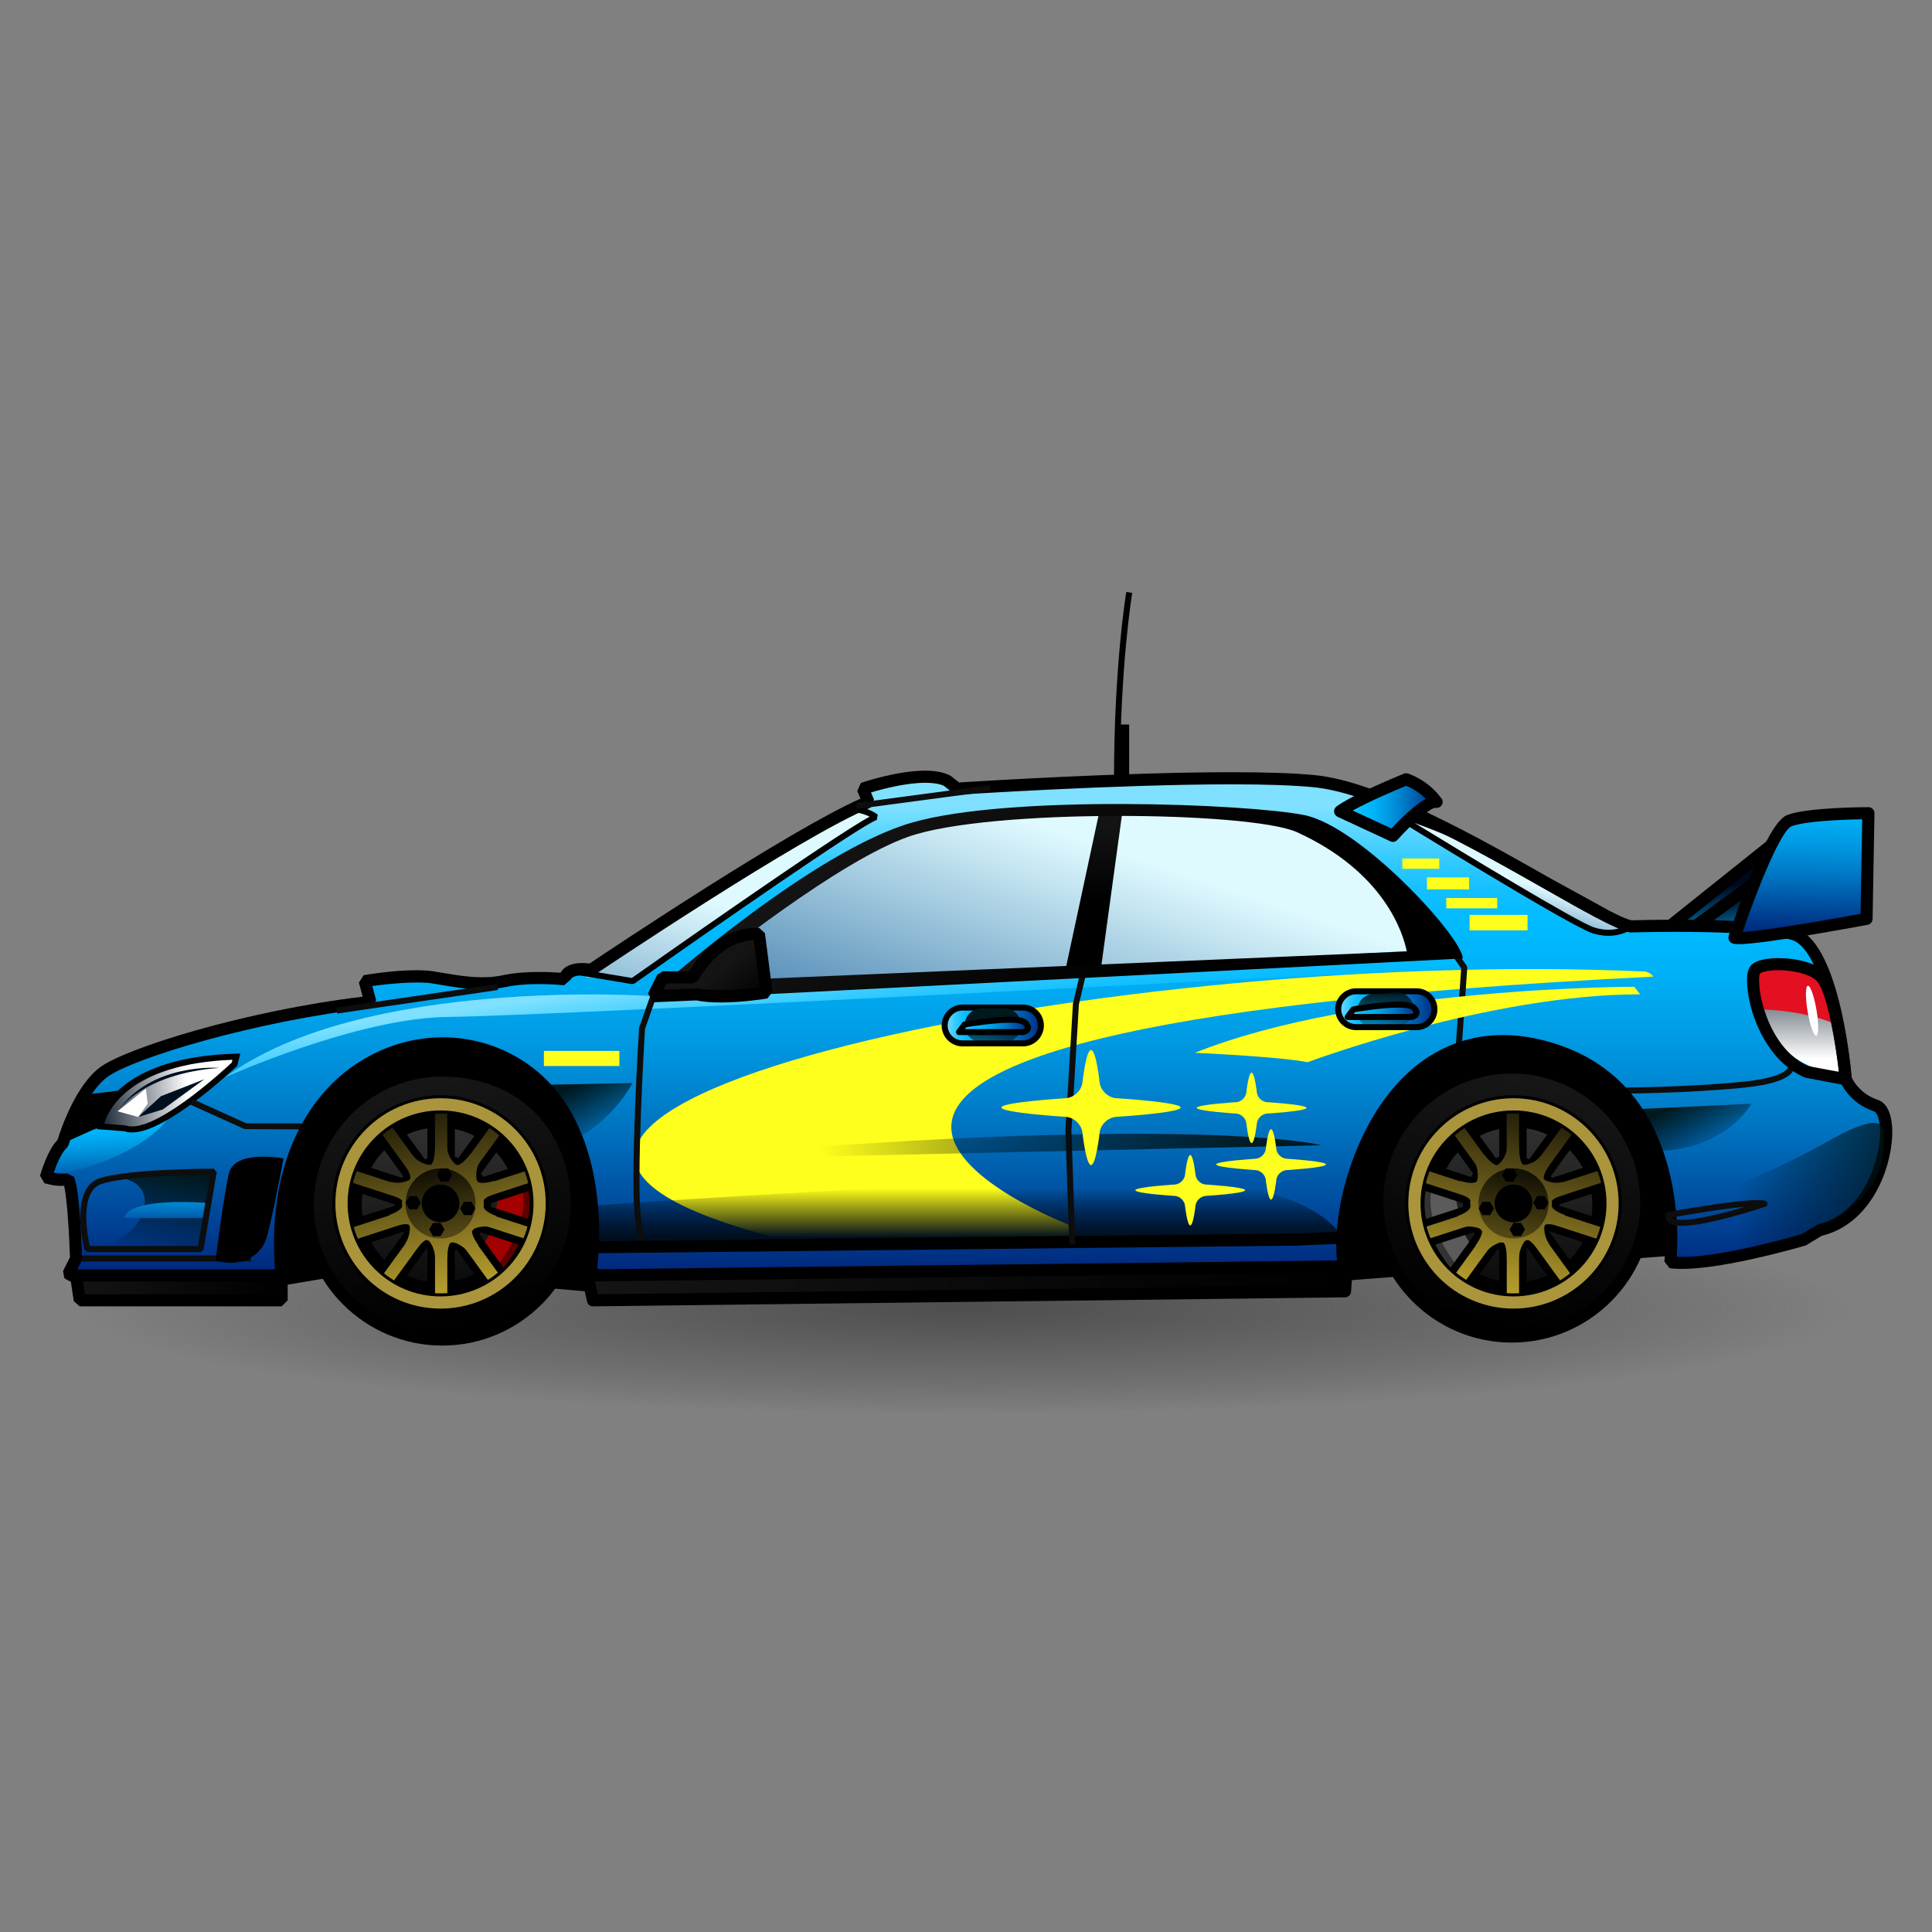 <?xml version="1.0" encoding="UTF-8"?>
<!-- Generated by phantom_svg. -->
<svg width="64px" height="64px" viewBox="0 0 64 64" preserveAspectRatio="none" xmlns="http://www.w3.org/2000/svg" xmlns:xlink="http://www.w3.org/1999/xlink" version="1.1">
  <rect x="0" y="0" width="64" height="64" fill="#808080" stroke="none"/>
  <radialGradient id="SVGID_1_" cx="32.616" cy="41.746" r="27.763" gradientTransform="matrix(1.055 0 0 0.126 -2.416 38.086)" gradientUnits="userSpaceOnUse">
    <stop offset='0' style='stop-color:#4E4E4E'/>
    <stop offset='0.555' style='stop-color:#4B4B4B;stop-opacity:0.445'/>
    <stop offset='0.928' style='stop-color:#424242;stop-opacity:0.072'/>
    <stop offset='1' style='stop-color:#404040;stop-opacity:0'/>
  </radialGradient>
  <ellipse style="fill:url(#SVGID_1_);" cx="32" cy="43.349" rx="30.875" ry="3.446"/>
  <g>
    <polygon points='21.893,43.001 12.081,42.126 6.893,43.001 9.893,34.126 21.706,33.876 	
		'/>
    <polygon points='56.643,41.501 43.518,42.501 42.705,34.251 55.83,33.376 	'/>
    <g>
      <linearGradient id='SVGID_2_' gradientUnits='userSpaceOnUse' x1='57.718' y1='32.791' x2='57.007' y2='29.414'>
        <stop offset='0' style='stop-color:#7FE1FF'/>
        <stop offset='0.05' style='stop-color:#5BD6FF'/>
        <stop offset='0.114' style='stop-color:#34CAFF'/>
        <stop offset='0.172' style='stop-color:#17C1FF'/>
        <stop offset='0.223' style='stop-color:#06BCFF'/>
        <stop offset='0.261' style='stop-color:#00BAFF'/>
        <stop offset='0.33' style='stop-color:#00B3F6'/>
        <stop offset='0.442' style='stop-color:#00A0DE'/>
        <stop offset='0.582' style='stop-color:#0081B7'/>
        <stop offset='0.747' style='stop-color:#005681'/>
        <stop offset='0.928' style='stop-color:#001F3C'/>
        <stop offset='1' style='stop-color:#00081F'/>
      </linearGradient>
      <polygon style='fill:url(#SVGID_2_);' points='59.143,27.626 54.842,31.063 57.779,31.001 		'/>
      <path d='M54.842,31.264c-0.084,0-0.159-0.053-0.188-0.132
			c-0.028-0.081-0.003-0.171,0.063-0.225l4.301-3.438
			c0.071-0.058,0.173-0.059,0.244-0.004c0.073,0.054,0.101,0.151,0.066,0.235
			l-1.363,3.375c-0.03,0.074-0.102,0.124-0.182,0.125l-2.938,0.062
			C54.845,31.264,54.843,31.264,54.842,31.264z M58.671,28.259l-3.243,2.592
			l2.216-0.047L58.671,28.259z'/>
    </g>
    <g>
      <linearGradient id='SVGID_3_' gradientUnits='userSpaceOnUse' x1='58.273' y1='32.592' x2='57.663' y2='29.692'>
        <stop offset='0' style='stop-color:#7FE1FF'/>
        <stop offset='0.05' style='stop-color:#5BD6FF'/>
        <stop offset='0.114' style='stop-color:#34CAFF'/>
        <stop offset='0.172' style='stop-color:#17C1FF'/>
        <stop offset='0.223' style='stop-color:#06BCFF'/>
        <stop offset='0.261' style='stop-color:#00BAFF'/>
        <stop offset='0.33' style='stop-color:#00B3F6'/>
        <stop offset='0.442' style='stop-color:#00A0DE'/>
        <stop offset='0.582' style='stop-color:#0081B7'/>
        <stop offset='0.747' style='stop-color:#005681'/>
        <stop offset='0.928' style='stop-color:#001F3C'/>
        <stop offset='1' style='stop-color:#00081F'/>
      </linearGradient>
      <polygon style='fill:url(#SVGID_3_);' points='59.643,28.126 55.643,31.063 58.58,31.001 		'/>
      <path d='M55.643,31.264c-0.086,0-0.162-0.055-0.189-0.136
			c-0.028-0.083,0.001-0.174,0.071-0.226l4-2.938
			c0.07-0.052,0.168-0.052,0.238,0.001c0.07,0.053,0.098,0.146,0.067,0.229
			l-1.062,2.875c-0.028,0.077-0.102,0.129-0.184,0.13l-2.938,0.062
			C55.646,31.264,55.644,31.264,55.643,31.264z M59.224,28.682l-2.952,2.168
			l2.168-0.046L59.224,28.682z'/>
    </g>
    <linearGradient id='SVGID_4_' gradientUnits='userSpaceOnUse' x1='32' y1='26.751' x2='32' y2='41.967'>
      <stop offset='0' style='stop-color:#7FE1FF'/>
      <stop offset='0.05' style='stop-color:#5BD6FF'/>
      <stop offset='0.114' style='stop-color:#34CAFF'/>
      <stop offset='0.172' style='stop-color:#17C1FF'/>
      <stop offset='0.223' style='stop-color:#06BCFF'/>
      <stop offset='0.261' style='stop-color:#00BAFF'/>
      <stop offset='0.356' style='stop-color:#00B1F7'/>
      <stop offset='0.51' style='stop-color:#0099E2'/>
      <stop offset='0.705' style='stop-color:#0072BF'/>
      <stop offset='0.929' style='stop-color:#003C8F'/>
      <stop offset='1' style='stop-color:#002A7F'/>
    </linearGradient>
    <path style='fill:url(#SVGID_4_);' d='M1.518,39.001c0,0,0.25-0.875,0.562-1.125c0,0,0.5-1.75,1.375-2.375
		s4.938-1.875,8.812-2.312l-0.188-0.688c0,0,1.438-0.25,2.25-0.125s1.5,0.312,2.375,0.125s2-0.062,2-0.062
		s0-0.438,0.875-0.312c0,0,6.875-4.625,9.188-5.562l-0.188-0.438c0,0,2-0.688,2.812-0.25l0.312,0.25
		c0,0,8.562-0.562,11.812-0.25s9.188,4.5,10.5,4.812c0,0,4-0.125,5.375,0.25s1.75,4.812,1.75,4.812s0.25,0.625,1,0.875
		s0.312,3.625-1.875,4.125l-0.5,0.312c0,0-3.125,0.938-4.438,0.75c0,0,0.75-6-4.375-7.188s-7,5.438-6.375,7.562
		c0,0-22.062,0.875-24.625,0.625l-0.375-0.812c0,0,0.697-4.932-2.562-6.812
		c-3.25-1.875-8.312,0.438-7.688,7.125l-0.188,0.5c0,0-6.375-0.125-6.875-0.625l0.25-0.5c0,0-0.062-2.188-0.25-2.625
		C2.018,39.126,1.518,39.001,1.518,39.001z'/>
    <rect x='2.418' y='41.589' style='fill:#0D0D0D;' width='5.888' height='0.199'/>
    <linearGradient id='SVGID_5_' gradientUnits='userSpaceOnUse' x1='3.487' y1='36.439' x2='3.674' y2='39.502'>
      <stop offset='0' style='stop-color:#7FE1FF'/>
      <stop offset='0.05' style='stop-color:#5BD6FF'/>
      <stop offset='0.114' style='stop-color:#34CAFF'/>
      <stop offset='0.172' style='stop-color:#17C1FF'/>
      <stop offset='0.223' style='stop-color:#06BCFF'/>
      <stop offset='0.261' style='stop-color:#00BAFF'/>
      <stop offset='0.356' style='stop-color:#00B1F7'/>
      <stop offset='0.51' style='stop-color:#0099E2'/>
      <stop offset='0.705' style='stop-color:#0072BF'/>
      <stop offset='0.929' style='stop-color:#003C8F'/>
      <stop offset='1' style='stop-color:#002A7F'/>
    </linearGradient>
    <path style='fill:url(#SVGID_5_);' d='M1.518,39.001c0,0-0.062-1.688,2.312-1.625c0,0,1.312-0.062,1.812-0.438
		C5.643,36.938,4.893,38.376,1.518,39.001z'/>
    <linearGradient id='SVGID_6_' gradientUnits='userSpaceOnUse' x1='27.7' y1='31.772' x2='29.2' y2='42.963'>
      <stop offset='0' style='stop-color:#7FE1FF'/>
      <stop offset='0.05' style='stop-color:#5BD6FF'/>
      <stop offset='0.114' style='stop-color:#34CAFF'/>
      <stop offset='0.172' style='stop-color:#17C1FF'/>
      <stop offset='0.223' style='stop-color:#06BCFF'/>
      <stop offset='0.261' style='stop-color:#00BAFF'/>
      <stop offset='0.356' style='stop-color:#00B1F7'/>
      <stop offset='0.51' style='stop-color:#0099E2'/>
      <stop offset='0.705' style='stop-color:#0072BF'/>
      <stop offset='0.929' style='stop-color:#003C8F'/>
      <stop offset='1' style='stop-color:#002A7F'/>
    </linearGradient>
    <path style='fill:url(#SVGID_6_);' d='M7.456,35.688c0,0,4.438-2,7.438-2
		c4.125-0.062,33.613-1.638,33.613-1.638l-0.426-0.675l-26.437,1.625
		C21.643,33.001,12.018,32.313,7.456,35.688z'/>
    <path style='fill:#FFFF1D;' d='M25.706,41.001h9.812v-0.384c0,0-17.062-6.453,19.25-8.265
		c0,0-0.062-0.107-0.25-0.167C36.018,31.345,10.393,37.043,25.706,41.001z'/>
    <linearGradient id='SVGID_7_' gradientUnits='userSpaceOnUse' x1='32.018' y1='41.001' x2='32.018' y2='39.357'>
      <stop offset='0' style='stop-color:#000F1F'/>
      <stop offset='1' style='stop-color:#000000;stop-opacity:0'/>
    </linearGradient>
    <path style='fill:url(#SVGID_7_);' d='M44.455,41.001c0,0-0.75-1.875-6.125-1.938
		c-5.375-0.062-18.75,0.875-18.75,0.875v1.5L44.455,41.001z'/>
    <linearGradient id='SVGID_8_' gradientUnits='userSpaceOnUse' x1='59.643' y1='31.689' x2='59.643' y2='35.078'>
      <stop offset='0' style='stop-color:#000F1F'/>
      <stop offset='1' style='stop-color:#FFFFFF'/>
    </linearGradient>
    <path style='fill:url(#SVGID_8_);' d='M58.268,33.501c0,0,0.75,2.062,2.75,2v-1.438
		C61.018,34.063,60.018,32.688,58.268,33.501z'/>
    <linearGradient id='SVGID_9_' gradientUnits='userSpaceOnUse' x1='22.43' y1='36.037' x2='24.117' y2='30.037'>
      <stop offset='0' style='stop-color:#528AB5'/>
      <stop offset='1' style='stop-color:#DFFAFF'/>
    </linearGradient>
    <path style='fill:url(#SVGID_9_);' d='M19.393,32.376l1.562,0.125c0,0,5.375-4,8.062-5.438l-0.625-0.25
		C28.393,26.813,20.331,31.438,19.393,32.376z'/>
    <g>
      <linearGradient id='SVGID_10_' gradientUnits='userSpaceOnUse' x1='2.982' y1='36.497' x2='6.232' y2='36.185'>
        <stop offset='0' style='stop-color:#000F1F'/>
        <stop offset='1' style='stop-color:#FFFFFF'/>
      </linearGradient>
      <path style='fill:url(#SVGID_10_);' d='M3.331,37.313c0,0,0.25-2.188,4.5-2.312l-0.062,0.25c0,0-2.625,2.5-3.625,2.125
			L3.331,37.313z'/>
      <path d='M4.375,37.515c-0.092,0-0.177-0.014-0.252-0.04l-0.903-0.069l0.012-0.104
			c0.01-0.093,0.309-2.274,4.596-2.4l0.132-0.004l-0.102,0.406l-0.021,0.02
			C7.743,35.413,5.523,37.515,4.375,37.515z M3.453,37.223l0.725,0.06
			c0.057,0.021,0.123,0.032,0.196,0.032c1.014,0,3.073-1.9,3.304-2.116
			l0.023-0.093C4.245,35.245,3.572,36.805,3.453,37.223z'/>
    </g>
    <path d='M7.143,41.751c0,0,0.25-2.062,0.438-2.875s1.812-0.5,1.812-0.5s-0.375,2-0.562,2.625
		S7.956,42.001,7.143,41.751z'/>
    <linearGradient id='SVGID_11_' gradientUnits='userSpaceOnUse' x1='33.317' y1='35.727' x2='35.942' y2='27.852'>
      <stop offset='0' style='stop-color:#528AB5'/>
      <stop offset='1' style='stop-color:#DFFAFF'/>
    </linearGradient>
    <path style='fill:url(#SVGID_11_);' d='M46.643,31.501c-0.688-3.188-3.688-4.312-6.125-4.5
		s-7.875-0.125-9.687,0.375s-6.812,3.625-8.5,5.562L46.643,31.501z'/>
    <path style='fill:#E21020;' d='M60.955,34.001c0,0-0.875-0.5-2.562-0.562c0,0-1.125-1.562,0.688-1.438
		S60.893,33.438,60.955,34.001z'/>
    <linearGradient id='SVGID_12_' gradientUnits='userSpaceOnUse' x1='49.573' y1='30.615' x2='49.998' y2='29.104'>
      <stop offset='0' style='stop-color:#528AB5'/>
      <stop offset='1' style='stop-color:#DFFAFF'/>
    </linearGradient>
    <path style='fill:url(#SVGID_12_);' d='M46.143,26.938c0,0,6.5,3.875,6.875,3.938s1-0.188,1-0.188
		S46.33,26.688,46.143,26.938z'/>
    <polygon style='fill:#0D0D0D;' points='10.181,37.413 8.102,37.404 6.298,36.588 6.381,36.405 
		6.472,36.447 8.165,37.214 10.181,37.214 	'/>
    <path style='fill:#0D0D0D;' d='M21.212,41.393l-0.167-0.937
		c-0.187-1.311,0.111-6.191,0.124-6.398l0.005-0.027l0.408-1.157l0.188,0.066
		l-0.403,1.144c-0.018,0.295-0.304,5.087-0.125,6.341l0.167,0.933L21.212,41.393z'/>
    <polygon points='19.695,41.516 19.691,41.115 19.891,41.113 42.891,40.863 44.646,40.793 
		44.663,41.192 42.9,41.264 	'/>
    <polygon style='fill:#0D0D0D;' points='35.421,41.229 35.418,41.129 35.293,37.441 35.543,33.245 
		35.818,32.068 36.013,32.114 35.74,33.273 35.492,37.444 35.621,41.223 	'/>
    <polygon style='fill:#0D0D0D;' points='48.423,34.67 48.224,34.656 48.403,32.079 48.079,31.614 
		48.243,31.5 48.588,31.994 48.605,32.058 	'/>
    <path style='fill:#0D0D0D;' d='M53.756,36.226c-0.056,0-0.1-0.044-0.1-0.1
		s0.044-0.1,0.1-0.1c0.021,0,2.029-0.003,3.939-0.188
		c1.216-0.117,1.479-0.365,1.534-0.467c0.031-0.056,0.015-0.094,0.013-0.098
		c-0.023-0.048-0.006-0.108,0.041-0.134c0.047-0.027,0.104-0.013,0.133,0.035
		c0.008,0.013,0.072,0.129-0.004,0.28c-0.147,0.291-0.719,0.487-1.697,0.582
		C55.795,36.224,53.776,36.226,53.756,36.226z'/>
    <path d='M61.105,35.947l-1.312-0.25c-1.271-0.553-1.708-1.987-1.812-2.414
		c-0.04-0.163-0.228-0.99,0.006-1.282c0.183-0.228,0.657-0.262,0.924-0.262
		c0.579,0,1.359,0.154,1.648,0.589c0.522,0.783,0.772,3.297,0.783,3.404
		L61.105,35.947z M58.91,32.139c-0.387,0-0.579,0.076-0.611,0.113
		c-0.043,0.076-0.064,0.568,0.16,1.25c0.17,0.515,0.584,1.436,1.451,1.817
		l1.005,0.187c-0.098-0.835-0.344-2.438-0.688-2.956
		C60.07,32.315,59.504,32.139,58.91,32.139z'/>
    <path d='M53.279,31c-0.18,0-0.362-0.031-0.543-0.091
		c-0.753-0.25-6.406-3.736-6.646-3.885l0.071-0.183
		c0.082,0.015,2.083,0.417,7.906,3.761l0.01,0.167
		C54.065,30.778,53.764,31,53.279,31z M46.861,27.262
		c1.56,0.955,5.356,3.263,5.938,3.457c0.161,0.054,0.323,0.081,0.48,0.081
		c0.234,0,0.419-0.059,0.535-0.112C50.03,28.522,47.879,27.623,46.861,27.262z'/>
    <linearGradient id='SVGID_13_' gradientUnits='userSpaceOnUse' x1='36.236' y1='27.313' x2='36.236' y2='29.876'>
      <stop offset='0' style='stop-color:#141414'/>
      <stop offset='1' style='stop-color:#000000'/>
    </linearGradient>
    <polygon style='fill:url(#SVGID_13_);' points='36.455,26.713 37.205,26.713 36.455,32.188 
		35.268,32.251 	'/>
    <linearGradient id='SVGID_14_' gradientUnits='userSpaceOnUse' x1='29.746' y1='25.991' x2='40.436' y2='38.568'>
      <stop offset='0' style='stop-color:#141414'/>
      <stop offset='0.606' style='stop-color:#000000'/>
      <stop offset='1' style='stop-color:#000000'/>
    </linearGradient>
    <path style='fill:url(#SVGID_14_);' d='M43.205,27.001c-1.875-0.375-9.75-0.688-13,0.25
		c-3.25,0.938-8.188,5.312-8.188,5.312l-0.312,0.562l26.75-1.375
		C48.455,31.063,45.08,27.376,43.205,27.001z M30.105,27.713
		c2.688-0.938,11.287-0.837,12.85-0.15c2.917,1.326,3.528,3.366,3.647,3.955
		l-23.816,1.012C23.84,31.674,27.819,28.511,30.105,27.713z'/>
    <g>
      <linearGradient id='SVGID_15_' gradientUnits='userSpaceOnUse' x1='23.704' y1='32.335' x2='24.766' y2='33.585'>
        <stop offset='0' style='stop-color:#141414'/>
        <stop offset='1' style='stop-color:#000000'/>
      </linearGradient>
      <path style='fill:url(#SVGID_15_);' d='M21.643,33.001l0.312-0.625h1c0,0,0.75-1.5,2.188-1.438l0.25,1.938
			c0,0-1.438,0.25-2.312,0.062L21.643,33.001z'/>
      <path d='M23.881,33.208c-0.317,0-0.592-0.022-0.817-0.068l-1.413,0.062l-0.188-0.29
			l0.312-0.625l0.179-0.111h0.882c0.209-0.356,0.949-1.439,2.218-1.439l0.096,0.002
			l0.189,0.174l0.25,1.938l-0.164,0.223C25.396,33.078,24.641,33.208,23.881,33.208z
			 M23.072,32.739l0.051,0.004c0.541,0.116,1.619,0.026,2.047-0.035l-0.203-1.569
			c-1.181,0.061-1.827,1.314-1.833,1.327l-0.179,0.11h-0.876l-0.105,0.21
			L23.072,32.739z'/>
    </g>
    <path d='M20.939,32.6l-2.062-0.341l0.033-0.198l2.021,0.335
		c0.572-0.404,6.623-4.667,7.876-5.343c-0.206-0.102-0.428-0.14-0.431-0.14
		l-0.099-0.017l0.033-0.197l0.099,0.017c0.016,0.003,0.402,0.069,0.668,0.269
		l-0.031,0.176c-0.482,0.145-5.466,3.611-8.034,5.423L20.939,32.6z'/>
    <linearGradient id='SVGID_16_' gradientUnits='userSpaceOnUse' x1='19.368' y1='35.795' x2='20.243' y2='37.545'>
      <stop offset='0' style='stop-color:#00191F'/>
      <stop offset='1' style='stop-color:#000000;stop-opacity:0'/>
    </linearGradient>
    <path style='fill:url(#SVGID_16_);' d='M20.956,35.876l-3.062,0.062l1.25,1.75
		C19.143,37.688,20.206,37.188,20.956,35.876z'/>
    <linearGradient id='SVGID_17_' gradientUnits='userSpaceOnUse' x1='42.183' y1='37.351' x2='27.183' y2='38.663'>
      <stop offset='0' style='stop-color:#00191F'/>
      <stop offset='1' style='stop-color:#000000;stop-opacity:0'/>
    </linearGradient>
    <path style='fill:url(#SVGID_17_);' d='M43.768,37.938c0,0-4.25-1.125-22.312,0.5L43.768,37.938z'/>
    <linearGradient id='SVGID_18_' gradientUnits='userSpaceOnUse' x1='5.291' y1='38.766' x2='4.737' y2='41.534'>
      <stop offset='0' style='stop-color:#00191F'/>
      <stop offset='1' style='stop-color:#000000;stop-opacity:0'/>
    </linearGradient>
    <path style='fill:url(#SVGID_18_);' d='M3.956,39.001l3.125-0.188l-0.438,2.562h-3.75c0,0,1.188-0.188,1.625-0.812
		S4.956,39.188,3.956,39.001z'/>
    <linearGradient id='SVGID_19_' gradientUnits='userSpaceOnUse' x1='55.886' y1='36.394' x2='56.736' y2='38.094'>
      <stop offset='0' style='stop-color:#00191F'/>
      <stop offset='1' style='stop-color:#000000;stop-opacity:0'/>
    </linearGradient>
    <path style='fill:url(#SVGID_19_);' d='M54.018,36.751l4-0.188c0,0-0.812,1.5-3.062,1.562
		C54.955,38.126,54.393,36.876,54.018,36.751z'/>
    <path d='M21.75,43.059c-0.904,0-1.497-0.016-1.813-0.046l-0.162-0.115l-0.375-0.812
		l-0.017-0.112c0.007-0.048,0.639-4.82-2.464-6.611
		c-0.681-0.393-1.462-0.601-2.259-0.601c-1.349,0-2.609,0.569-3.55,1.602
		c-0.883,0.97-1.874,2.785-1.579,5.933l-0.012,0.089l-0.188,0.5l-0.191,0.13
		c-1.515-0.03-6.496-0.167-7.013-0.684l-0.037-0.231l0.228-0.454
		C2.294,40.902,2.226,39.736,2.125,39.28c-0.295,0.028-0.641-0.082-0.655-0.085
		l-0.144-0.249c0.026-0.092,0.254-0.864,0.579-1.182
		c0.097-0.316,0.594-1.826,1.435-2.427c0.872-0.622,4.741-1.847,8.675-2.321
		l-0.126-0.463l0.159-0.25c0.038-0.006,0.946-0.163,1.738-0.163
		c0.221,0,0.416,0.012,0.576,0.037c0.14,0.021,0.276,0.045,0.411,0.068
		c0.648,0.111,1.275,0.193,1.892,0.059c0.334-0.071,0.736-0.107,1.196-0.107
		c0.298,0,0.552,0.015,0.707,0.027c0.108-0.188,0.354-0.376,0.964-0.307
		c0.717-0.481,6.616-4.421,8.974-5.46l-0.108-0.253l0.119-0.268
		c0.048-0.017,1.193-0.407,2.126-0.407c0.352,0,0.637,0.057,0.846,0.169
		l0.281,0.222c0.663-0.042,5.469-0.34,9.018-0.34c1.166,0,2.091,0.032,2.75,0.095
		c2.164,0.208,5.449,2.074,7.848,3.437c1.186,0.673,2.213,1.257,2.654,1.375
		c0.133-0.004,0.721-0.02,1.475-0.02c1.33,0,3.092,0.048,3.932,0.277
		c1.437,0.392,1.841,4.351,1.894,4.955c0.052,0.107,0.29,0.544,0.867,0.736
		c0.332,0.11,0.505,0.557,0.472,1.225c-0.054,1.107-0.72,2.886-2.332,3.277
		l-0.521,0.316c-0.118,0.036-3.195,0.941-4.523,0.757l-0.17-0.223
		c0.029-0.238,0.665-5.836-4.222-6.968c-0.391-0.091-0.773-0.137-1.14-0.137
		c-1.747,0-2.895,1.043-3.549,1.918c-1.422,1.9-1.76,4.476-1.45,5.529
		l-0.184,0.257C44.419,42.395,27.625,43.059,21.75,43.059z M20.088,42.624
		c0.325,0.022,0.882,0.034,1.661,0.034c5.48,0,20.486-0.578,22.58-0.66
		c-0.261-1.384,0.281-3.91,1.572-5.635C47.184,34.646,48.981,33.964,51,34.431
		c4.694,1.088,4.618,6.121,4.546,7.203c1.294,0.07,3.855-0.671,4.139-0.754
		l0.538-0.324c1.41-0.322,2.01-1.958,2.056-2.914
		c0.026-0.544-0.108-0.796-0.199-0.826c-0.828-0.275-1.11-0.961-1.122-0.99
		l-0.014-0.058c-0.102-1.195-0.587-4.359-1.604-4.636
		c-0.797-0.217-2.521-0.263-3.826-0.263c-0.852,0-1.488,0.02-1.49,0.02
		l-0.052-0.005c-0.483-0.115-1.499-0.691-2.784-1.422
		c-2.367-1.344-5.609-3.186-7.689-3.386c-0.646-0.062-1.558-0.094-2.711-0.094
		c-3.787,0-9.016,0.341-9.068,0.344l-0.138-0.043l-0.312-0.25
		c-0.12-0.061-0.341-0.102-0.626-0.102c-0.644,0-1.426,0.21-1.791,0.32
		l0.1,0.235l-0.108,0.264c-2.267,0.919-9.083,5.497-9.151,5.543l-0.14,0.032
		c-0.479-0.065-0.639,0.062-0.647,0.125l-0.222,0.188
		c-0.003-0-0.363-0.04-0.824-0.04c-0.432,0-0.806,0.033-1.112,0.099
		c-0.68,0.146-1.36,0.061-2.043-0.056c-0.132-0.023-0.266-0.046-0.404-0.067
		c-0.515-0.079-1.533,0.026-1.968,0.09l0.128,0.472l-0.17,0.252
		c-3.811,0.43-7.854,1.658-8.719,2.276c-0.809,0.577-1.294,2.25-1.299,2.267
		l-0.067,0.102c-0.154,0.123-0.323,0.508-0.43,0.817
		c0.159,0.027,0.39,0.035,0.444,0.02l0.232,0.115
		c0.197,0.46,0.26,2.471,0.266,2.698l-0.021,0.096L2.531,42.109
		c0.685,0.245,3.679,0.442,6.474,0.501l0.122-0.324
		c-0.294-3.265,0.753-5.169,1.686-6.193c1.003-1.101,2.405-1.731,3.846-1.731
		c0.867,0,1.717,0.226,2.459,0.654c3.181,1.835,2.742,6.354,2.668,6.954
		L20.088,42.624z'/>
    <g>
      <linearGradient id='SVGID_20_' gradientUnits='userSpaceOnUse' x1='44.393' y1='26.751' x2='47.58' y2='26.751'>
        <stop offset='0' style='stop-color:#7FE1FF'/>
        <stop offset='0.05' style='stop-color:#5BD6FF'/>
        <stop offset='0.114' style='stop-color:#34CAFF'/>
        <stop offset='0.172' style='stop-color:#17C1FF'/>
        <stop offset='0.223' style='stop-color:#06BCFF'/>
        <stop offset='0.261' style='stop-color:#00BAFF'/>
        <stop offset='0.356' style='stop-color:#00B1F7'/>
        <stop offset='0.51' style='stop-color:#0099E2'/>
        <stop offset='0.705' style='stop-color:#0072BF'/>
        <stop offset='0.929' style='stop-color:#003C8F'/>
        <stop offset='1' style='stop-color:#002A7F'/>
      </linearGradient>
      <path style='fill:url(#SVGID_20_);' d='M44.393,26.876l1.75,0.812c0,0,1.062-1.188,1.438-1.125c0,0-0.312-0.5-1-0.75
			C46.58,25.813,44.893,26.501,44.393,26.876z'/>
      <path d='M46.143,27.889c-0.028,0-0.058-0.006-0.084-0.019l-1.75-0.812
			c-0.064-0.03-0.107-0.091-0.115-0.161c-0.007-0.07,0.022-0.139,0.079-0.181
			c0.515-0.386,2.162-1.059,2.232-1.087c0.045-0.019,0.098-0.018,0.144-0.003
			c0.621,0.226,0.963,0.639,1.067,0.782c0.045,0.037,0.074,0.093,0.074,0.156
			c0,0.11-0.09,0.2-0.2,0.2c-0.002,0-0.003,0-0.01,0
			c-0.011,0-0.021-0.001-0.033-0.003c-0.161,0-0.749,0.496-1.255,1.061
			C46.253,27.865,46.198,27.889,46.143,27.889z M44.811,26.85l1.283,0.596
			c0.254-0.275,0.744-0.773,1.14-0.984c-0.136-0.136-0.351-0.31-0.65-0.432
			C46.314,26.14,45.369,26.538,44.811,26.85z'/>
    </g>
    <g>
      <linearGradient id='SVGID_21_' gradientUnits='userSpaceOnUse' x1='59.766' y1='24.962' x2='59.641' y2='30.838'>
        <stop offset='0' style='stop-color:#7FE1FF'/>
        <stop offset='0.05' style='stop-color:#5BD6FF'/>
        <stop offset='0.114' style='stop-color:#34CAFF'/>
        <stop offset='0.172' style='stop-color:#17C1FF'/>
        <stop offset='0.223' style='stop-color:#06BCFF'/>
        <stop offset='0.261' style='stop-color:#00BAFF'/>
        <stop offset='0.356' style='stop-color:#00B1F7'/>
        <stop offset='0.51' style='stop-color:#0099E2'/>
        <stop offset='0.705' style='stop-color:#0072BF'/>
        <stop offset='0.929' style='stop-color:#003C8F'/>
        <stop offset='1' style='stop-color:#002A7F'/>
      </linearGradient>
      <path style='fill:url(#SVGID_21_);' d='M57.455,31.063c0,0,1.188-3.625,1.812-3.875s2.625-0.25,2.625-0.25l-0.062,3.5
			C61.83,30.438,57.83,31.188,57.455,31.063z'/>
      <path d='M57.603,31.277c-0.096,0-0.16-0.007-0.211-0.024
			c-0.104-0.035-0.161-0.147-0.127-0.252c0.286-0.871,1.269-3.734,1.929-3.998
			c0.653-0.261,2.616-0.265,2.699-0.265c0.054,0,0.105,0.022,0.143,0.06
			c0.038,0.038,0.059,0.09,0.058,0.144l-0.062,3.5
			c-0.002,0.095-0.07,0.176-0.163,0.193
			C61.727,30.661,58.431,31.277,57.603,31.277z M61.688,27.14
			c-0.652,0.009-1.915,0.061-2.347,0.234c-0.316,0.126-1.062,1.867-1.612,3.5
			c0.842-0.046,3.258-0.483,3.903-0.602L61.688,27.14z'/>
    </g>
    <g>
      <linearGradient id='SVGID_22_' gradientUnits='userSpaceOnUse' x1='2.518' y1='42.663' x2='9.331' y2='42.663'>
        <stop offset='0' style='stop-color:#141414'/>
        <stop offset='1' style='stop-color:#000000'/>
      </linearGradient>
      <polygon style='fill:url(#SVGID_22_);' points='2.643,43.075 2.518,42.251 9.331,42.251 
			9.331,43.075 		'/>
      <path d='M9.331,43.275h-6.688l-0.198-0.17l-0.125-0.824l0.198-0.23h6.812l0.2,0.2
			v0.824L9.331,43.275z M2.815,42.875h6.315v-0.424H2.75L2.815,42.875z'/>
    </g>
    <g>
      <linearGradient id='SVGID_23_' gradientUnits='userSpaceOnUse' x1='19.456' y1='42.514' x2='44.617' y2='42.514'>
        <stop offset='0' style='stop-color:#141414'/>
        <stop offset='1' style='stop-color:#000000'/>
      </linearGradient>
      <polygon style='fill:url(#SVGID_23_);' points='19.643,43.075 19.456,42.251 44.617,41.952 
			44.555,42.776 		'/>
      <path d='M19.643,43.275c-0.093,0-0.174-0.064-0.195-0.156l-0.188-0.824
			c-0.014-0.059,0-0.12,0.038-0.168c0.038-0.047,0.094-0.075,0.155-0.076
			l25.162-0.299c0,0,0.001,0,0.002,0c0.056,0,0.108,0.023,0.146,0.063
			c0.039,0.041,0.059,0.096,0.054,0.151l-0.062,0.824
			c-0.008,0.104-0.093,0.185-0.197,0.186l-24.911,0.299
			C19.645,43.275,19.644,43.275,19.643,43.275z M19.706,42.448l0.097,0.425
			l24.567-0.295l0.032-0.424L19.706,42.448z'/>
    </g>
    <path style='fill:#FFFF1D;' d='M39.111,36.688c0-0.177-2.132-0.309-2.132-0.309
		c-0.274-0.018-0.523-0.255-0.553-0.528c0,0-0.114-1.069-0.284-1.069
		c-0.168,0-0.284,1.069-0.284,1.069c-0.029,0.273-0.278,0.511-0.553,0.528
		c0,0-2.132,0.132-2.132,0.309s2.132,0.309,2.132,0.309
		c0.274,0.018,0.523,0.255,0.553,0.528c0,0,0.116,1.069,0.284,1.069
		s0.284-1.069,0.284-1.069c0.029-0.273,0.278-0.511,0.553-0.528
		C36.979,36.997,39.111,36.865,39.111,36.688z'/>
    <path style='fill:#FFFF1D;' d='M41.248,39.428c0-0.109-1.307-0.189-1.307-0.189
		c-0.168-0.01-0.32-0.156-0.338-0.323c0,0-0.07-0.655-0.175-0.655
		c-0.102,0-0.173,0.655-0.173,0.655c-0.018,0.167-0.171,0.313-0.339,0.323
		c0,0-1.306,0.08-1.306,0.189c0,0.108,1.306,0.188,1.306,0.188
		c0.168,0.011,0.321,0.156,0.339,0.323c0,0,0.071,0.655,0.173,0.655
		c0.104,0,0.175-0.655,0.175-0.655c0.018-0.167,0.17-0.312,0.338-0.323
		C39.941,39.616,41.248,39.536,41.248,39.428z'/>
    <path style='fill:#FFFF1D;' d='M43.924,38.573c0-0.108-1.306-0.188-1.306-0.188
		c-0.168-0.011-0.32-0.157-0.338-0.324c0,0-0.07-0.654-0.175-0.654
		c-0.103,0-0.174,0.654-0.174,0.654c-0.018,0.167-0.171,0.313-0.339,0.324
		c0,0-1.305,0.08-1.305,0.188s1.305,0.188,1.305,0.188
		c0.168,0.011,0.321,0.156,0.339,0.324c0,0,0.071,0.654,0.174,0.654
		c0.104,0,0.175-0.654,0.175-0.654c0.018-0.168,0.17-0.313,0.338-0.324
		C42.618,38.762,43.924,38.682,43.924,38.573z'/>
    <path style='fill:#FFFF1D;' d='M43.279,36.699c0-0.108-1.306-0.188-1.306-0.188
		c-0.168-0.011-0.32-0.156-0.338-0.324c0,0-0.07-0.654-0.175-0.654
		c-0.103,0-0.174,0.654-0.174,0.654C41.27,36.354,41.117,36.5,40.948,36.511
		c0,0-1.305,0.08-1.305,0.188c0,0.109,1.305,0.189,1.305,0.189
		c0.169,0.01,0.321,0.156,0.339,0.323c0,0,0.071,0.655,0.174,0.655
		c0.104,0,0.175-0.655,0.175-0.655c0.018-0.167,0.17-0.313,0.338-0.323
		C41.974,36.889,43.279,36.809,43.279,36.699z'/>
    <path style='fill:#FFFF1D;' d='M39.58,34.876c0,0,2.834,0.125,3.735,0.312c0,0,5.99-2.25,11.015-2.25
		l-0.193-0.25C54.137,32.688,45.055,32.688,39.58,34.876z'/>
    <rect x='46.455' y='28.438' style='fill:#FFFF1D;' width='1.222' height='0.342'/>
    <rect x='47.27' y='29.065' style='fill:#FFFF1D;' width='1.396' height='0.398'/>
    <rect x='47.909' y='29.748' style='fill:#FFFF1D;' width='1.687' height='0.342'/>
    <rect x='48.683' y='30.307' style='fill:#FFFF1D;' width='1.919' height='0.513'/>
    <rect x='18.018' y='34.813' style='fill:#FFFF1D;' width='2.5' height='0.5'/>
    <linearGradient id='SVGID_24_' gradientUnits='userSpaceOnUse' x1='5.524' y1='38.313' x2='5.524' y2='40.841'>
      <stop offset='0' style='stop-color:#7FE1FF'/>
      <stop offset='0.05' style='stop-color:#5BD6FF'/>
      <stop offset='0.114' style='stop-color:#34CAFF'/>
      <stop offset='0.172' style='stop-color:#17C1FF'/>
      <stop offset='0.223' style='stop-color:#06BCFF'/>
      <stop offset='0.261' style='stop-color:#00BAFF'/>
      <stop offset='0.356' style='stop-color:#00B1F7'/>
      <stop offset='0.51' style='stop-color:#0099E2'/>
      <stop offset='0.705' style='stop-color:#0072BF'/>
      <stop offset='0.929' style='stop-color:#003C8F'/>
      <stop offset='1' style='stop-color:#002A7F'/>
    </linearGradient>
    <path style='fill:url(#SVGID_24_);' d='M4.118,40.351c0,0-0.062-0.688,2.812-0.5l-0.125,0.5H4.118z'/>
    <ellipse transform='matrix(0.166 0.986 -0.986 0.166 83.088 -31.29)' style='fill:#FFFFFF;' cx='60.051' cy='33.499' rx='0.839' ry='0.149'/>
    <linearGradient id='SVGID_25_' gradientUnits='userSpaceOnUse' x1='64.26' y1='39.557' x2='57.51' y2='39.494'>
      <stop offset='0' style='stop-color:#00191F'/>
      <stop offset='1' style='stop-color:#000000;stop-opacity:0'/>
    </linearGradient>
    <path style='fill:url(#SVGID_25_);' d='M62.393,37.438c-0.064-0.53-1.062-0.062-1.625,0.25s-3.75,2.125-5.375,2
		l-0.062,2.125C55.33,41.813,62.893,41.563,62.393,37.438z'/>
    <path style='fill:#0D0D0D;' d='M55.713,40.608c-0.245,0-0.404-0.047-0.487-0.145
		c-0.036-0.043-0.075-0.117-0.057-0.229c0.007-0.041,0.039-0.074,0.08-0.082
		c0.087-0.016,2.143-0.396,2.965-0.396c0.116,0,0.203,0.008,0.266,0.023
		c0.043,0.011,0.073,0.048,0.075,0.093c0.002,0.044-0.025,0.084-0.067,0.099
		C58.41,39.997,56.598,40.608,55.713,40.608z M55.377,40.333
		c0.001,0,0.001,0.001,0.002,0.001c0.019,0.022,0.089,0.075,0.334,0.075
		c0.537,0,1.468-0.247,2.086-0.432C56.983,40.048,55.725,40.27,55.377,40.333z'/>
    <g>
      <linearGradient id='SVGID_26_' gradientUnits='userSpaceOnUse' x1='31.293' y1='33.97' x2='34.48' y2='33.97'>
        <stop offset='0' style='stop-color:#7FE1FF'/>
        <stop offset='0.05' style='stop-color:#5BD6FF'/>
        <stop offset='0.114' style='stop-color:#34CAFF'/>
        <stop offset='0.172' style='stop-color:#17C1FF'/>
        <stop offset='0.223' style='stop-color:#06BCFF'/>
        <stop offset='0.261' style='stop-color:#00BAFF'/>
        <stop offset='0.356' style='stop-color:#00B1F7'/>
        <stop offset='0.51' style='stop-color:#0099E2'/>
        <stop offset='0.705' style='stop-color:#0072BF'/>
        <stop offset='0.929' style='stop-color:#003C8F'/>
        <stop offset='1' style='stop-color:#002A7F'/>
      </linearGradient>
      <path style='fill:url(#SVGID_26_);' d='M31.293,33.97c0-0.328,0.266-0.594,0.594-0.594h2
			c0.328,0,0.594,0.266,0.594,0.594l0,0c0,0.328-0.266,0.594-0.594,0.594h-2
			C31.559,34.563,31.293,34.298,31.293,33.97L31.293,33.97z'/>
      <path d='M33.887,34.663h-2c-0.382,0-0.694-0.311-0.694-0.693
			s0.312-0.693,0.694-0.693h2c0.383,0,0.693,0.311,0.693,0.693
			S34.27,34.663,33.887,34.663z M31.887,33.476c-0.272,0-0.494,0.222-0.494,0.494
			s0.221,0.494,0.494,0.494h2c0.272,0,0.494-0.222,0.494-0.494
			s-0.222-0.494-0.494-0.494H31.887z'/>
    </g>
    <g>
      <linearGradient id='SVGID_27_' gradientUnits='userSpaceOnUse' x1='44.33' y1='33.432' x2='47.518' y2='33.432'>
        <stop offset='0' style='stop-color:#7FE1FF'/>
        <stop offset='0.05' style='stop-color:#5BD6FF'/>
        <stop offset='0.114' style='stop-color:#34CAFF'/>
        <stop offset='0.172' style='stop-color:#17C1FF'/>
        <stop offset='0.223' style='stop-color:#06BCFF'/>
        <stop offset='0.261' style='stop-color:#00BAFF'/>
        <stop offset='0.356' style='stop-color:#00B1F7'/>
        <stop offset='0.51' style='stop-color:#0099E2'/>
        <stop offset='0.705' style='stop-color:#0072BF'/>
        <stop offset='0.929' style='stop-color:#003C8F'/>
        <stop offset='1' style='stop-color:#002A7F'/>
      </linearGradient>
      <path style='fill:url(#SVGID_27_);' d='M44.33,33.432c0-0.328,0.266-0.593,0.594-0.593h2
			c0.328,0,0.594,0.265,0.594,0.593l0,0c0,0.328-0.266,0.594-0.594,0.594h-2
			C44.596,34.025,44.33,33.76,44.33,33.432L44.33,33.432z'/>
      <path d='M46.924,34.125h-2c-0.383,0-0.693-0.311-0.693-0.693
			c0-0.382,0.311-0.693,0.693-0.693h2c0.383,0,0.693,0.312,0.693,0.693
			C47.617,33.814,47.307,34.125,46.924,34.125z M44.924,32.938
			c-0.272,0-0.494,0.221-0.494,0.493s0.222,0.494,0.494,0.494h2
			c0.272,0,0.494-0.222,0.494-0.494s-0.222-0.493-0.494-0.493H44.924z'/>
    </g>
    <linearGradient id='SVGID_28_' gradientUnits='userSpaceOnUse' x1='32.893' y1='33.771' x2='32.893' y2='35.281'>
      <stop offset='0' style='stop-color:#00191F'/>
      <stop offset='1' style='stop-color:#000000;stop-opacity:0'/>
    </linearGradient>
    <path style='fill:url(#SVGID_28_);' d='M33.83,33.963c0,0.311-0.252,0.562-0.562,0.562h-0.75
		c-0.311,0-0.562-0.252-0.562-0.562l0,0c0-0.311,0.252-0.562,0.562-0.562h0.75
		C33.578,33.4,33.83,33.652,33.83,33.963L33.83,33.963z'/>
    <linearGradient id='SVGID_29_' gradientUnits='userSpaceOnUse' x1='45.908' y1='33.969' x2='45.908' y2='35.479' gradientTransform='matrix(0.997 -0.072 0.072 0.997 -2.377 2.25)'>
      <stop offset='0' style='stop-color:#00191F'/>
      <stop offset='1' style='stop-color:#000000;stop-opacity:0'/>
    </linearGradient>
    <path style='fill:url(#SVGID_29_);' d='M46.828,33.396c0.021,0.31-0.212,0.579-0.521,0.601
		l-0.748,0.055c-0.31,0.021-0.578-0.211-0.602-0.521l0,0
		c-0.021-0.311,0.211-0.58,0.521-0.602l0.748-0.054
		C46.536,32.853,46.806,33.086,46.828,33.396L46.828,33.396z'/>
    <polygon points='2.893,36.251 3.956,36.126 3.331,37.313 2.081,37.876 	'/>
    <g>
      <linearGradient id='SVGID_30_' gradientUnits='userSpaceOnUse' x1='31.768' y1='33.984' x2='34.052' y2='33.984'>
        <stop offset='0' style='stop-color:#7FE1FF'/>
        <stop offset='0.05' style='stop-color:#5BD6FF'/>
        <stop offset='0.114' style='stop-color:#34CAFF'/>
        <stop offset='0.172' style='stop-color:#17C1FF'/>
        <stop offset='0.223' style='stop-color:#06BCFF'/>
        <stop offset='0.261' style='stop-color:#00BAFF'/>
        <stop offset='0.356' style='stop-color:#00B1F7'/>
        <stop offset='0.51' style='stop-color:#0099E2'/>
        <stop offset='0.705' style='stop-color:#0072BF'/>
        <stop offset='0.929' style='stop-color:#003C8F'/>
        <stop offset='1' style='stop-color:#002A7F'/>
      </linearGradient>
      <path style='fill:url(#SVGID_30_);' d='M31.768,34.188l0.188-0.25c0,0,1.75-0.312,2-0.062
			s-0.062,0.312-0.062,0.312H31.768z'/>
      <path d='M33.893,34.288h-2.125c-0.038,0-0.072-0.021-0.089-0.055
			c-0.017-0.034-0.013-0.074,0.009-0.104l0.188-0.25
			c0.015-0.021,0.038-0.034,0.062-0.039c0.037-0.007,0.908-0.161,1.511-0.161
			c0.308,0,0.49,0.04,0.576,0.127c0.106,0.105,0.146,0.207,0.118,0.301
			c-0.042,0.139-0.212,0.176-0.231,0.18
			C33.905,34.288,33.899,34.288,33.893,34.288z M31.968,34.089h1.913
			c0.034-0.01,0.067-0.029,0.071-0.04c0,0,0.003-0.031-0.067-0.103
			c-0.012-0.011-0.086-0.067-0.436-0.067c-0.515,0-1.261,0.121-1.438,0.151
			L31.968,34.089z'/>
    </g>
    <g>
      <linearGradient id='SVGID_31_' gradientUnits='userSpaceOnUse' x1='44.643' y1='33.484' x2='46.927' y2='33.484'>
        <stop offset='0' style='stop-color:#7FE1FF'/>
        <stop offset='0.05' style='stop-color:#5BD6FF'/>
        <stop offset='0.114' style='stop-color:#34CAFF'/>
        <stop offset='0.172' style='stop-color:#17C1FF'/>
        <stop offset='0.223' style='stop-color:#06BCFF'/>
        <stop offset='0.261' style='stop-color:#00BAFF'/>
        <stop offset='0.356' style='stop-color:#00B1F7'/>
        <stop offset='0.51' style='stop-color:#0099E2'/>
        <stop offset='0.705' style='stop-color:#0072BF'/>
        <stop offset='0.929' style='stop-color:#003C8F'/>
        <stop offset='1' style='stop-color:#002A7F'/>
      </linearGradient>
      <path style='fill:url(#SVGID_31_);' d='M44.643,33.688l0.188-0.25c0,0,1.75-0.312,2-0.062
			s-0.062,0.312-0.062,0.312H44.643z'/>
      <path d='M46.768,33.788h-2.125c-0.038,0-0.072-0.021-0.09-0.055
			c-0.017-0.034-0.013-0.074,0.01-0.104l0.188-0.25
			c0.016-0.021,0.037-0.034,0.062-0.039c0.037-0.007,0.908-0.161,1.512-0.161
			c0.308,0,0.49,0.04,0.576,0.127c0.106,0.105,0.146,0.207,0.118,0.301
			c-0.042,0.139-0.212,0.176-0.231,0.18
			C46.78,33.788,46.774,33.788,46.768,33.788z M44.843,33.589h1.913
			c0.034-0.01,0.067-0.029,0.071-0.04c0,0,0.003-0.031-0.067-0.103
			c-0.012-0.011-0.086-0.067-0.436-0.067c-0.516,0-1.261,0.121-1.438,0.151
			L44.843,33.589z'/>
    </g>
    <path style='fill:#0D0D0D;' d='M6.643,41.476h-3.75l-0.097-0.074
		C2.775,41.318,2.285,39.369,3.299,39.031c0.942-0.314,3.666-0.317,3.782-0.317
		l0.099,0.116l-0.438,2.562L6.643,41.476z M2.972,41.276h3.586l0.403-2.362
		c-0.543,0.005-2.796,0.039-3.6,0.307C2.621,39.468,2.895,40.927,2.972,41.276z'/>
    <rect x='13.731' y='30.374' transform='matrix(0.145 0.99 -0.99 0.145 44.548 14.6)' style='fill:#0D0D0D;' width='0.199' height='5.379'/>
    <rect x='30.481' y='24.164' transform='matrix(0.132 0.991 -0.991 0.132 52.725 -7.388)' style='fill:#0D0D0D;' width='0.2' height='4.487'/>
    <linearGradient id='SVGID_32_' gradientUnits='userSpaceOnUse' x1='5.674' y1='37.126' x2='5.674' y2='39.438'>
      <stop offset='0' style='stop-color:#000F1F'/>
      <stop offset='1' style='stop-color:#FFFFFF'/>
    </linearGradient>
    <polygon style='fill:url(#SVGID_32_);' points='4.581,37.001 5.331,36.313 6.768,35.751 
		5.393,36.751 	'/>
    <linearGradient id='SVGID_33_' gradientUnits='userSpaceOnUse' x1='5.581' y1='36.958' x2='5.581' y2='39.629'>
      <stop offset='0' style='stop-color:#000F1F'/>
      <stop offset='1' style='stop-color:#FFFFFF'/>
    </linearGradient>
    <path style='fill:url(#SVGID_33_);' d='M3.893,36.813c0,0,0.812-1.25,3.375-1.438
		C7.268,35.376,5.018,35.188,3.893,36.813z'/>
    <polygon style='fill:#FFFFFF;' points='3.893,36.813 4.831,36.063 4.893,36.563 4.581,37.001 	'/>
    <g>
      <g>
        <linearGradient id='SVGID_34_' gradientUnits='userSpaceOnUse' x1='15.436' y1='43.875' x2='13.811' y2='35.594'>
          <stop offset='0' style='stop-color:#000000'/>
          <stop offset='1' style='stop-color:#171717'/>
        </linearGradient>
        <path style='fill:url(#SVGID_34_);' d='M19.107,39.918c0,2.461-1.995,4.456-4.456,4.456
				s-4.456-1.995-4.456-4.456s1.995-4.455,4.456-4.455
				S19.107,37.188,19.107,39.918z'/>
        <path d='M14.651,44.574c-2.567,0-4.656-2.089-4.656-4.656
				c0-2.566,2.089-4.655,4.656-4.655c2.698,0,4.656,1.958,4.656,4.655
				C19.308,42.485,17.219,44.574,14.651,44.574z M14.651,35.663
				c-2.347,0-4.256,1.908-4.256,4.255s1.909,4.256,4.256,4.256
				s4.256-1.909,4.256-4.256C18.907,37.413,17.157,35.663,14.651,35.663z'/>
      </g>
      <circle cx='14.58' cy='39.889' r='3.237'/>
      <linearGradient id='SVGID_35_' gradientUnits='userSpaceOnUse' x1='14.641' y1='44.133' x2='14.494' y2='37.235'>
        <stop offset='0' style='stop-color:#000000'/>
        <stop offset='1' style='stop-color:#313131'/>
      </linearGradient>
      <circle style='fill:url(#SVGID_35_);' cx='14.551' cy='39.918' r='2.568'/>
      <path style='fill:#5E0000;' d='M16.565,39.318l0.446-0.219h0.375c0,0,0.656,1.152-0.702,2.907
			L16.036,41.625l0.429-0.719l0.263-1.193L16.565,39.318z'/>
      <path style='fill:#A50000;' d='M16.365,39.219L16.811,39h0.375c0,0,0.656,1.151-0.702,2.906
			l-0.648-0.381l0.429-0.719l0.263-1.193L16.365,39.219z'/>
      <g>
        <path d='M15.068,43.355H14.16v-2.004c-0.007-0.002-0.014-0.004-0.021-0.007
				l-1.177,1.62l-0.736-0.532l1.175-1.617c-0.005-0.007-0.009-0.014-0.014-0.021
				l-1.901,0.619l-0.281-0.864l1.873-0.608c-0.002-0.015-0.003-0.029-0.004-0.045
				l-1.869-0.608l0.28-0.864l1.833,0.596c0.013-0.02,0.026-0.038,0.04-0.057
				l-1.132-1.558l0.734-0.535l1.112,1.531c0.028-0.012,0.057-0.021,0.087-0.031
				v-1.889h0.908v1.846c0.04,0.01,0.079,0.021,0.117,0.033l1.082-1.49
				l0.734,0.534l-1.07,1.475c0.027,0.035,0.052,0.071,0.076,0.109l1.735-0.564
				l0.281,0.864l-1.75,0.568c0,0.002,0,0.003,0,0.004
				c0,0.041-0.004,0.08-0.01,0.117l1.758,0.572l-0.279,0.864l-1.816-0.591
				c-0.016,0.021-0.032,0.043-0.049,0.063l1.123,1.547l-0.734,0.534l-1.148-1.581
				c-0.017,0.004-0.034,0.007-0.05,0.011L15.068,43.355z M13.977,40.717
				l0.191,0.101c0.075,0.04,0.165,0.068,0.291,0.094l0.185,0.037l0.147-0.017
				c0.126-0.015,0.238-0.029,0.324-0.067L15.232,40.812l0.158-0.138
				c0.078-0.068,0.147-0.156,0.217-0.275l0.076-0.131l0.064-0.277
				c0.014-0.052,0.026-0.097,0.026-0.132c-0.019-0.069-0.028-0.104-0.033-0.142
				l-0.027-0.206h0.002l-0.054-0.116c-0.061-0.129-0.136-0.237-0.225-0.324
				l-0.095-0.092l-0.183-0.092c-0.105-0.054-0.226-0.087-0.369-0.102l-0.155-0.018
				l-0.176,0.037c-0.131,0.027-0.242,0.068-0.339,0.126l-0.169,0.101l-0.093,0.104
				c-0.096,0.107-0.156,0.195-0.194,0.283l-0.054,0.125l0.01,0.003l-0.044,0.303
				c-0.005,0.032,0.004,0.065,0.015,0.104c0.009,0.035,0.019,0.07,0.026,0.106
				l0.037,0.193L13.722,40.375c0.054,0.099,0.106,0.192,0.17,0.257l0.085,0.086
				V40.717z'/>
        <linearGradient id='SVGID_36_' gradientUnits='userSpaceOnUse' x1='13.715' y1='35.518' x2='15.778' y2='45.613'>
          <stop offset='0' style='stop-color:#000000'/>
          <stop offset='1' style='stop-color:#FFDD3F'/>
        </linearGradient>
        <path style='fill:url(#SVGID_36_);' d='M16.024,39.859c0-0.062-0.027-0.114-0.035-0.174
				l1.719-0.559l-0.126-0.389l-1.694,0.551c-0.07-0.148-0.16-0.283-0.276-0.396
				l1.041-1.434L16.322,37.219l-1.05,1.445c-0.14-0.07-0.292-0.109-0.455-0.127
				v-1.807H14.41v1.83c-0.15,0.031-0.288,0.08-0.416,0.156L12.905,37.219
				l-0.33,0.24l1.098,1.512c-0.094,0.105-0.179,0.219-0.236,0.35l-1.791-0.582
				l-0.126,0.389l1.831,0.596c-0.005,0.047-0.028,0.088-0.028,0.137
				c0,0.088,0.034,0.164,0.05,0.248l-1.853,0.602l0.126,0.389l1.856-0.604
				c0.061,0.111,0.123,0.225,0.212,0.314l-1.139,1.568l0.331,0.239l1.146-1.577
				c0.111,0.059,0.231,0.092,0.358,0.117v1.949h0.408l0-1.926
				c0.138-0.016,0.274-0.033,0.396-0.087l1.107,1.524l0.33-0.24l-1.099-1.514
				c0.11-0.096,0.195-0.211,0.269-0.338l1.76,0.572l0.125-0.389l-1.741-0.566
				C15.987,40.049,16.024,39.959,16.024,39.859z'/>
      </g>
      <linearGradient id='SVGID_37_' gradientUnits='userSpaceOnUse' x1='13.787' y1='35.503' x2='15.849' y2='45.597'>
        <stop offset='0' style='stop-color:#000000'/>
        <stop offset='1' style='stop-color:#FFDD3F'/>
      </linearGradient>
      <path style='fill:url(#SVGID_37_);' d='M16.024,39.842c0-0.061,0-0.061,0-0.061
			c-0.019-0.062,0.179-0.182,0.441-0.268l-0.101-0.396
			c-0.262,0.086-0.512,0.091-0.556,0.013c-0.044-0.077-0.064-0.437,0.097-0.659
			l-0.339-0.229c-0.162,0.223-0.36,0.38-0.44,0.35
			c-0.081-0.029-0.309-0.297-0.309-0.572l-0.408,0.024
			c0,0.274-0.065,0.519-0.144,0.54s-0.404-0.066-0.566-0.288l-0.321,0.253
			c0.162,0.223,0.253,0.453,0.205,0.514c-0.049,0.061-0.361,0.172-0.623,0.087
			l-0.086,0.401c0.262,0.085,0.463,0.193,0.448,0.242c0,0,0,0,0,0.049
			c0,0.088,0,0.088,0,0.088c0.028,0.088-0.164,0.229-0.425,0.314l0.129,0.387
			c0.262-0.085,0.503-0.104,0.537-0.042s0.019,0.386-0.143,0.607l0.337,0.229
			c0.162-0.222,0.346-0.383,0.41-0.358c0.063,0.025,0.242,0.297,0.242,0.571
			l0.409,0.024c0-0.274,0.062-0.508,0.137-0.517
			c0.076-0.01,0.392,0.111,0.553,0.334l0.339-0.229
			c-0.162-0.223-0.25-0.453-0.197-0.511c0.054-0.059,0.386-0.163,0.647-0.078
			l0.144-0.383c-0.262-0.085-0.45-0.237-0.418-0.338
			C16.024,39.942,16.024,39.942,16.024,39.842z'/>
      <linearGradient id='SVGID_38_' gradientUnits='userSpaceOnUse' x1='14.237' y1='38.151' x2='16.018' y2='46.683'>
        <stop offset='0' style='stop-color:#000000'/>
        <stop offset='1' style='stop-color:#FFDD3F'/>
      </linearGradient>
      <circle style='fill:url(#SVGID_38_);' cx='14.594' cy='39.866' r='1.161'/>
      <circle cx='14.594' cy='39.865' r='0.625'/>
      <g>
        <path d='M14.594,43.449c-1.977,0-3.584-1.607-3.584-3.584s1.608-3.584,3.584-3.584
				s3.584,1.607,3.584,3.584S16.571,43.449,14.594,43.449z M14.594,36.48
				c-1.866,0-3.384,1.519-3.384,3.385S12.728,43.25,14.594,43.25
				s3.384-1.519,3.384-3.385S16.46,36.48,14.594,36.48z M14.594,43.045
				c-1.753,0-3.179-1.426-3.179-3.18s1.426-3.18,3.179-3.18
				c1.753,0,3.18,1.426,3.18,3.18S16.348,43.045,14.594,43.045z M14.594,36.885
				c-1.643,0-2.979,1.337-2.979,2.98s1.336,2.98,2.979,2.98
				c1.643,0,2.98-1.337,2.98-2.98S16.237,36.885,14.594,36.885z'/>
        <path style='fill:#AA953C;' d='M14.594,36.381c-1.924,0-3.484,1.561-3.484,3.484
				s1.561,3.484,3.484,3.484c1.925,0,3.484-1.561,3.484-3.484
				S16.519,36.381,14.594,36.381z M14.594,42.945c-1.7,0-3.079-1.379-3.079-3.08
				s1.379-3.08,3.079-3.08c1.701,0,3.08,1.379,3.08,3.08
				S16.295,42.945,14.594,42.945z'/>
      </g>
      <polygon points='13.561,40.061 13.434,39.842 13.561,39.622 13.814,39.622 
			13.94,39.842 13.814,40.061 		'/>
      <polygon points='14.597,39.145 14.47,38.925 14.597,38.705 14.85,38.705 
			14.977,38.925 14.85,39.145 		'/>
      <polygon points='14.343,40.949 14.216,40.729 14.343,40.51 14.597,40.51 
			14.723,40.729 14.597,40.949 		'/>
      <polygon points='15.368,40.252 15.241,40.032 15.368,39.812 15.622,39.812 15.748,40.032 
			15.622,40.252 		'/>
    </g>
    <g>
      <g>
        <linearGradient id='SVGID_39_' gradientUnits='userSpaceOnUse' x1='50.571' y1='43.777' x2='48.946' y2='35.496' gradientTransform='matrix(-1 0 0 1 99.875 0)'>
          <stop offset='0' style='stop-color:#000000'/>
          <stop offset='1' style='stop-color:#171717'/>
        </linearGradient>
        <circle style='fill:url(#SVGID_39_);' cx='50.08' cy='39.818' r='4.456'/>
        <path d='M50.08,44.475c-2.567,0-4.656-2.089-4.656-4.656s2.089-4.656,4.656-4.656
				s4.656,2.089,4.656,4.656S52.647,44.475,50.08,44.475z M50.08,35.562
				c-2.347,0-4.256,1.909-4.256,4.256s1.909,4.256,4.256,4.256
				s4.256-1.909,4.256-4.256S52.427,35.562,50.08,35.562z'/>
      </g>
      <circle cx='50.151' cy='39.889' r='3.237'/>
      <linearGradient id='SVGID_40_' gradientUnits='userSpaceOnUse' x1='49.785' y1='44.132' x2='49.638' y2='37.235' gradientTransform='matrix(-1 0 0 1 99.875 0)'>
        <stop offset='0' style='stop-color:#000000'/>
        <stop offset='1' style='stop-color:#313131'/>
      </linearGradient>
      <circle style='fill:url(#SVGID_40_);' cx='50.18' cy='39.918' r='2.568'/>
      <path style='fill:#333333;' d='M48.166,39.318l-0.445-0.219h-0.375c0,0-0.656,1.152,0.701,2.907
			L48.695,41.625l-0.429-0.719l-0.263-1.193L48.166,39.318z'/>
      <path style='fill:#5B5B5B;' d='M48.367,39.219L47.921,39h-0.375c0,0-0.656,1.151,0.702,2.906
			l0.648-0.381l-0.43-0.719l-0.264-1.193L48.367,39.219z'/>
      <g>
        <path d='M50.572,43.355h-0.908l-0.001-1.959c-0.017-0.004-0.033-0.007-0.05-0.011
				l-1.148,1.581l-0.734-0.534l1.122-1.548c-0.017-0.02-0.032-0.041-0.049-0.062
				l-1.816,0.591l-0.278-0.865l1.758-0.571c-0.006-0.037-0.01-0.076-0.01-0.117
				c0-0.001,0-0.002,0-0.004l-1.748-0.568l0.279-0.864l1.736,0.564
				c0.023-0.038,0.049-0.074,0.075-0.109l-1.069-1.475l0.734-0.534l1.082,1.49
				c0.038-0.013,0.077-0.023,0.117-0.033v-1.846h0.908v1.889
				c0.029,0.01,0.059,0.021,0.087,0.031l1.111-1.531l0.734,0.535l-1.131,1.558
				C51.388,38.981,51.401,39,51.413,39.019l1.834-0.596l0.279,0.864l-1.868,0.608
				c-0.001,0.016-0.003,0.03-0.005,0.045l1.873,0.608l-0.279,0.864L51.344,40.794
				c-0.004,0.007-0.009,0.014-0.013,0.021l1.175,1.618l-0.735,0.532l-1.178-1.62
				c-0.007,0.003-0.014,0.005-0.021,0.007V43.355z M49.498,40.812l0.119,0.053
				c0.087,0.038,0.198,0.053,0.324,0.067l0.147,0.017l0.185-0.037
				c0.126-0.025,0.215-0.054,0.29-0.094l0.191-0.101l0.001,0.001l0.084-0.085
				c0.062-0.062,0.112-0.154,0.166-0.251L51.078,40.25l0.035-0.188
				c0.007-0.037,0.017-0.072,0.026-0.107c0.011-0.039,0.02-0.071,0.02-0.095
				l-0.026-0.105l-0.025-0.205l0.013-0.004l-0.055-0.125
				c-0.038-0.088-0.098-0.175-0.193-0.283l-0.096-0.106l-0.165-0.099
				c-0.101-0.059-0.208-0.099-0.34-0.126l-0.176-0.037l-0.154,0.018
				c-0.145,0.015-0.265,0.049-0.37,0.102l-0.186,0.093l-0.092,0.091
				c-0.089,0.087-0.164,0.196-0.224,0.323l-0.055,0.117h0.001l-0.026,0.206
				c-0.005,0.037-0.014,0.073-0.024,0.108c-0.009,0.068,0.004,0.112,0.018,0.164
				l0.065,0.279l0.075,0.13c0.069,0.118,0.139,0.206,0.219,0.275L49.498,40.812z'/>
        <linearGradient id='SVGID_41_' gradientUnits='userSpaceOnUse' x1='48.858' y1='35.519' x2='50.921' y2='45.612' gradientTransform='matrix(-1 0 0 1 99.875 0)'>
          <stop offset='0' style='stop-color:#000000'/>
          <stop offset='1' style='stop-color:#FFDD3F'/>
        </linearGradient>
        <path style='fill:url(#SVGID_41_);' d='M48.707,39.859c0-0.062,0.027-0.114,0.035-0.174
				l-1.719-0.559l0.126-0.389l1.694,0.551c0.069-0.148,0.16-0.283,0.275-0.396
				l-1.04-1.434l0.33-0.24l1.05,1.445c0.14-0.07,0.293-0.109,0.455-0.127
				v-1.807h0.408v1.83c0.15,0.031,0.287,0.08,0.416,0.156l1.088-1.498
				l0.33,0.24l-1.098,1.512c0.094,0.105,0.18,0.219,0.236,0.35l1.791-0.582
				l0.126,0.389l-1.831,0.596c0.006,0.047,0.028,0.088,0.028,0.137
				c0,0.088-0.034,0.164-0.05,0.248l1.853,0.602l-0.126,0.389l-1.856-0.604
				c-0.062,0.111-0.123,0.225-0.212,0.314l1.139,1.568l-0.33,0.239l-1.146-1.577
				c-0.111,0.059-0.23,0.092-0.357,0.117v1.949h-0.408l-0.001-1.926
				c-0.138-0.016-0.274-0.033-0.396-0.087l-1.107,1.524l-0.33-0.24l1.099-1.514
				c-0.109-0.096-0.195-0.211-0.27-0.338l-1.76,0.572l-0.125-0.389l1.741-0.566
				C48.744,40.049,48.707,39.959,48.707,39.859z'/>
      </g>
      <linearGradient id='SVGID_42_' gradientUnits='userSpaceOnUse' x1='48.931' y1='35.503' x2='50.993' y2='45.597' gradientTransform='matrix(-1 0 0 1 99.875 0)'>
        <stop offset='0' style='stop-color:#000000'/>
        <stop offset='1' style='stop-color:#FFDD3F'/>
      </linearGradient>
      <path style='fill:url(#SVGID_42_);' d='M48.707,39.842c0-0.061,0-0.061,0-0.061
			c0.02-0.062-0.179-0.182-0.44-0.268l0.101-0.396
			c0.262,0.086,0.512,0.091,0.557,0.013c0.043-0.077,0.063-0.437-0.098-0.659
			l0.339-0.229c0.161,0.223,0.36,0.38,0.44,0.35
			c0.08-0.029,0.309-0.297,0.309-0.572l0.408,0.024
			c0,0.274,0.064,0.519,0.144,0.54s0.404-0.066,0.565-0.288l0.321,0.253
			c-0.161,0.223-0.253,0.453-0.204,0.514s0.36,0.172,0.622,0.087l0.087,0.401
			c-0.262,0.085-0.463,0.193-0.448,0.242c0,0,0,0,0,0.049c0,0.088,0,0.088,0,0.088
			c-0.028,0.088,0.163,0.229,0.425,0.314l-0.129,0.387
			c-0.262-0.085-0.504-0.104-0.537-0.042s-0.019,0.386,0.143,0.607l-0.337,0.229
			c-0.161-0.222-0.346-0.383-0.409-0.358c-0.064,0.025-0.242,0.297-0.242,0.571
			l-0.409,0.024c0-0.274-0.062-0.508-0.138-0.517
			c-0.075-0.01-0.391,0.111-0.553,0.334l-0.339-0.229
			c0.161-0.223,0.25-0.453,0.196-0.511c-0.053-0.059-0.385-0.163-0.646-0.078
			l-0.145-0.383c0.262-0.085,0.449-0.237,0.418-0.338
			C48.707,39.942,48.707,39.942,48.707,39.842z'/>
      <linearGradient id='SVGID_43_' gradientUnits='userSpaceOnUse' x1='49.38' y1='38.151' x2='51.161' y2='46.683' gradientTransform='matrix(-1 0 0 1 99.875 0)'>
        <stop offset='0' style='stop-color:#000000'/>
        <stop offset='1' style='stop-color:#FFDD3F'/>
      </linearGradient>
      <circle style='fill:url(#SVGID_43_);' cx='50.137' cy='39.866' r='1.161'/>
      <circle cx='50.137' cy='39.865' r='0.625'/>
      <g>
        <path d='M50.137,43.449c-1.977,0-3.584-1.607-3.584-3.584s1.607-3.584,3.584-3.584
				s3.584,1.607,3.584,3.584S52.113,43.449,50.137,43.449z M50.137,36.48
				c-1.866,0-3.385,1.519-3.385,3.385S48.271,43.25,50.137,43.25
				s3.385-1.519,3.385-3.385S52.003,36.48,50.137,36.48z M50.137,43.045
				c-1.754,0-3.18-1.426-3.18-3.18s1.426-3.18,3.18-3.18
				s3.18,1.426,3.18,3.18S51.891,43.045,50.137,43.045z M50.137,36.885
				c-1.644,0-2.98,1.337-2.98,2.98s1.337,2.98,2.98,2.98
				s2.98-1.337,2.98-2.98S51.78,36.885,50.137,36.885z'/>
        <path style='fill:#AA953C;' d='M46.652,39.865c0,1.924,1.561,3.484,3.484,3.484
				s3.484-1.561,3.484-3.484s-1.561-3.484-3.484-3.484S46.652,37.941,46.652,39.865z
				 M47.057,39.865c0-1.701,1.379-3.08,3.08-3.08s3.08,1.379,3.08,3.08
				s-1.379,3.08-3.08,3.08S47.057,41.566,47.057,39.865z'/>
      </g>
      <polygon points='51.171,40.061 51.298,39.842 51.171,39.622 50.918,39.622 
			50.791,39.842 50.918,40.061 		'/>
      <polygon points='50.135,39.145 50.262,38.925 50.135,38.705 49.881,38.705 
			49.755,38.925 49.881,39.145 		'/>
      <polygon points='50.389,40.949 50.516,40.729 50.389,40.51 50.135,40.51 50.008,40.729 
			50.135,40.949 		'/>
      <polygon points='49.363,40.252 49.49,40.032 49.363,39.812 49.109,39.812 48.983,40.032 
			49.109,40.252 		'/>
    </g>
    <path d='M37.102,25.813h-0.199c0-3.777,0.403-6.181,0.407-6.205l0.197,0.034
		C37.503,19.667,37.102,22.055,37.102,25.813z'/>
    <rect x='37.005' y='24.001' width='0.4' height='1.729'/>
  </g>
</svg>